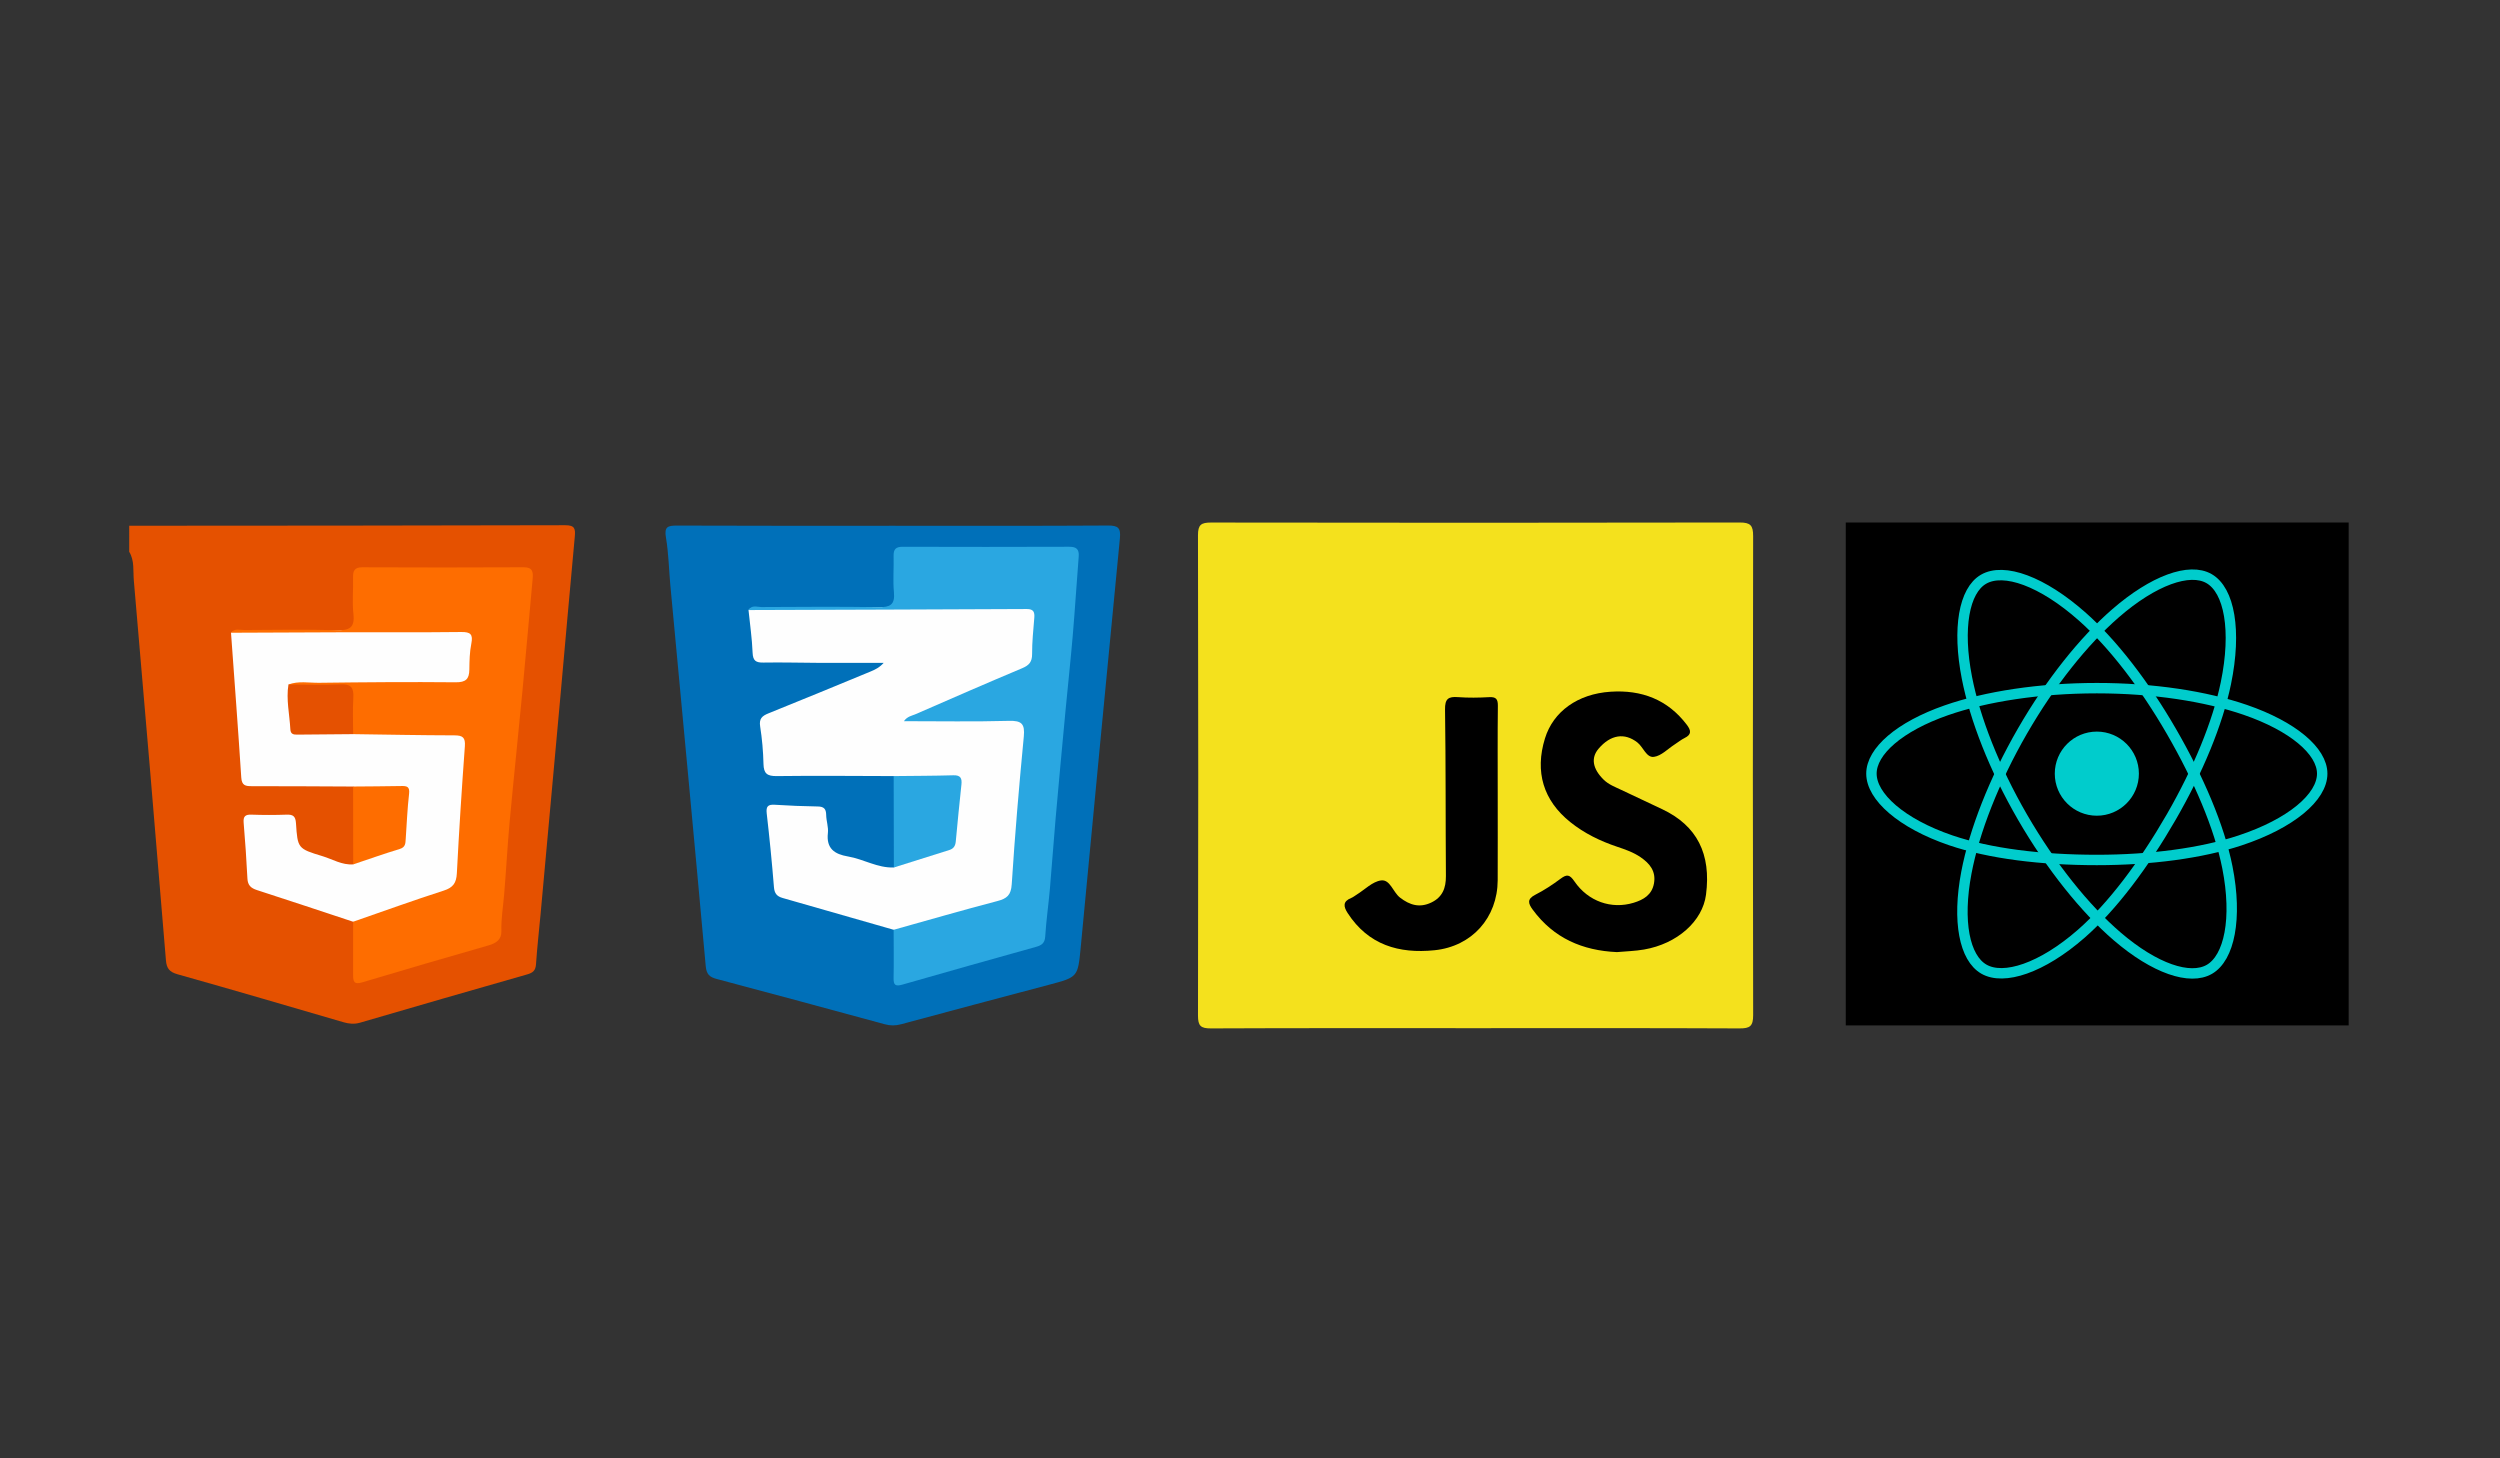 <?xml version="1.0" encoding="utf-8"?>
<!-- Generator: Adobe Illustrator 16.0.3, SVG Export Plug-In . SVG Version: 6.00 Build 0)  -->
<!DOCTYPE svg PUBLIC "-//W3C//DTD SVG 1.1//EN" "http://www.w3.org/Graphics/SVG/1.1/DTD/svg11.dtd">
<svg version="1.1" id="Capa_1" xmlns="http://www.w3.org/2000/svg" xmlns:xlink="http://www.w3.org/1999/xlink" x="0px" y="0px"
	 width="960px" height="560px" viewBox="0 0 960 560" enable-background="new 0 0 960 560" xml:space="preserve">
<rect x="0" y="0" width="960" height="560" fill="#333333" stroke="none"/>
<path fill-rule="evenodd" clip-rule="evenodd" fill="#E55100" d="M49.62,201.884c55.817-0.038,111.634-0.039,167.451-0.198
	c3.696-0.011,3.926,1.414,3.648,4.389c-1.92,20.557-3.696,41.126-5.554,61.688c-2.504,27.691-5.036,55.381-7.565,83.07
	c-0.591,6.467-1.336,12.922-1.771,19.398c-0.163,2.43-1.119,3.295-3.42,3.949c-21.422,6.082-42.801,12.32-64.184,18.541
	c-2.164,0.629-4.208,0.434-6.343-0.189c-21.216-6.193-42.422-12.426-63.699-18.408c-3.153-0.887-4.209-2.277-4.467-5.402
	c-4.017-48.623-8.101-97.24-12.328-145.844c-0.318-3.661,0.308-7.579-1.769-10.995C49.62,208.55,49.62,205.217,49.62,201.884z"/>
<path fill-rule="evenodd" clip-rule="evenodd" fill="#F4E11D" d="M566.464,394.818c-33.824,0-67.648-0.066-101.479,0.09
	c-3.904,0.018-4.965-0.973-4.956-4.926c0.13-61.481,0.133-122.963-0.005-184.444c-0.01-4.057,1.223-4.885,5.027-4.879
	c67.654,0.109,135.303,0.119,202.947-0.016c4.154-0.008,5.217,1.061,5.207,5.21c-0.139,61.314-0.143,122.63,0.008,183.944
	c0.012,4.283-1.238,5.135-5.281,5.114C634.11,394.746,600.286,394.818,566.464,394.818z"/>
<path fill-rule="evenodd" clip-rule="evenodd" fill="#0070B9" d="M342.949,201.894c27.49,0,54.98,0.082,82.47-0.092
	c3.968-0.025,5.012,0.924,4.62,4.937c-5.106,52.356-10.053,104.729-15.048,157.097c-1.087,11.385-1.106,11.374-12.111,14.297
	c-18.955,5.034-37.916,10.045-56.846,15.175c-2.194,0.595-4.121,0.596-6.31-0.002c-21.484-5.866-42.989-11.653-64.51-17.382
	c-2.685-0.714-3.923-1.73-4.209-4.899c-4.411-48.745-9.031-97.471-13.585-146.203c-0.573-6.133-0.66-12.342-1.693-18.393
	c-0.708-4.151,0.662-4.62,4.251-4.604C287.635,201.95,315.292,201.894,342.949,201.894z"/>
<path fill-rule="evenodd" clip-rule="evenodd" fill="#FEFEFE" d="M135.597,353.947c-12.296-4.063-24.577-8.174-36.902-12.148
	c-2.337-0.752-3.559-1.85-3.686-4.445c-0.352-7.146-0.852-14.287-1.448-21.416c-0.203-2.432,0.583-3.199,2.998-3.113
	c4.489,0.162,8.992,0.162,13.481,0.002c2.481-0.09,3.438,0.588,3.612,3.266c0.63,9.691,0.708,9.805,10.195,12.68
	c3.879,1.176,7.493,3.471,11.779,3.146c3.7-3.426,8.588-4.219,13.116-5.666c3.619-1.156,5.461-3.07,5.931-6.924
	c0.486-3.979,0.322-7.945,0.597-11.908c0.21-3.037-1.052-4.23-4.016-4.154c-3.313,0.084-6.633,0.045-9.949,0
	c-1.98-0.027-4.012,0.121-5.709-1.238c-12.943-0.057-25.887-0.156-38.83-0.137c-2.447,0.004-3.922-0.199-4.122-3.316
	c-1.19-18.542-2.604-37.07-3.941-55.603c1.509-1.065,3.228-0.543,4.841-0.55c10.971-0.051,21.974,0.496,32.907-0.153
	c15.251-0.905,30.492-1.019,45.75-1c1.662,0.002,3.323,0.031,4.986,0.076c3.936,0.107,5.806,1.937,5.296,6.001
	c-0.352,2.804-0.156,5.653-0.512,8.459c-0.766,6.054-2.246,7.567-8.276,7.618c-12.464,0.105-24.93,0.087-37.397-0.016
	c-7.776-0.064-15.583-0.809-23.3,0.527c-2.116,4.874-0.869,9.686,0.384,14.42c0.584,2.206,2.81,1.999,4.596,2.032
	c5.941,0.111,11.885-0.025,17.833,0.055c10.479-0.14,20.952-0.049,31.426-0.047c1.164,0,2.326,0.063,3.484,0.188
	c9.037,0.975,9.333,1.852,8.769,10.981c-0.82,13.256-1.967,26.496-2.36,39.773c-0.265,8.963-0.925,9.906-9.316,12.91
	c-8.61,3.08-17.229,6.127-25.939,8.912C139.85,353.805,137.832,354.83,135.597,353.947z"/>
<path fill-rule="evenodd" clip-rule="evenodd" fill="#FE6D00" d="M110.76,262.866c3.848-1.469,7.858-0.624,11.774-0.673
	c17.477-0.22,34.958-0.367,52.435-0.194c3.928,0.039,5.211-1.251,5.259-4.886c0.043-3.322,0.108-6.705,0.758-9.942
	c0.722-3.6-0.283-4.524-3.899-4.481c-15.813,0.188-31.629,0.074-47.444,0.109c-13.647,0.03-27.294,0.115-40.941,0.174
	c1.393-1.819,3.384-1.038,5.106-1.048c11.818-0.069,23.643-0.259,35.452,0.071c4.849,0.136,7.041-0.865,6.452-6.226
	c-0.506-4.604-0.015-9.312-0.138-13.97c-0.069-2.609,0.552-3.976,3.566-3.963c20.64,0.089,41.282,0.103,61.921-0.008
	c3.521-0.019,3.714,1.835,3.475,4.447c-1.327,14.478-2.579,28.963-3.956,43.438c-1.58,16.608-3.342,33.198-4.87,49.809
	c-0.864,9.389-1.346,18.809-2.141,28.203c-0.39,4.617-1.18,9.188-1.038,13.859c0.095,3.135-1.967,4.592-4.854,5.422
	c-16.239,4.666-32.469,9.369-48.649,14.232c-3.103,0.932-3.442-0.389-3.43-2.818c0.033-6.824,0.005-13.65,0-20.475
	c11.59-4.02,23.128-8.203,34.803-11.959c3.616-1.162,4.838-2.951,5.029-6.629c0.845-16.271,1.886-32.535,3.076-48.785
	c0.248-3.377-0.809-4.189-4.003-4.197c-12.965-0.025-25.93-0.293-38.896-0.471c-2.608-3.736-1.458-7.998-1.455-12.015
	c0.003-4.016-1.407-5.71-5.491-5.513c-4.108,0.199-8.237,0.101-12.355,0.006C114.349,264.34,112.306,264.473,110.76,262.866z"/>
<path fill-rule="evenodd" clip-rule="evenodd" fill="#FE6D00" d="M135.596,302.027c6.148-0.057,12.297-0.074,18.444-0.191
	c2.104-0.039,3.372,0.119,3.052,2.928c-0.658,5.773-0.903,11.596-1.296,17.398c-0.113,1.672-0.07,3.164-2.27,3.834
	c-6.01,1.832-11.939,3.93-17.9,5.922C135.616,321.955,135.606,311.99,135.596,302.027z"/>
<path fill-rule="evenodd" clip-rule="evenodd" d="M620.896,365.609c-13.262-0.594-24.279-5.363-32.307-16.26
	c-1.787-2.426-2.283-4.115,1.01-5.789c3.395-1.726,6.621-3.86,9.68-6.143c2.402-1.793,3.484-1.619,5.287,1.015
	c5.297,7.743,14.238,10.816,22.729,8.234c3.787-1.151,7.049-3.023,7.834-7.457c0.822-4.639-1.592-7.586-5.086-10.001
	c-2.768-1.912-5.91-3.003-9.063-4.061c-6.514-2.186-12.617-5.154-18-9.469c-10.359-8.306-13.666-19.318-9.709-32.143
	c3.18-10.307,12.553-17.081,25.164-17.914c11.898-0.785,21.914,2.955,29.316,12.712c1.615,2.131,1.9,3.713-0.854,5.056
	c-1.334,0.65-2.508,1.628-3.768,2.437c-2.656,1.704-5.18,4.423-8.02,4.807c-2.918,0.396-4.074-3.771-6.389-5.559
	c-4.885-3.777-10.238-3.002-14.857,2.412c-3.025,3.544-2.307,7.677,1.873,11.842c1.961,1.955,4.461,2.852,6.846,3.994
	c5.24,2.512,10.52,4.947,15.771,7.441c13.281,6.309,18.791,17.11,16.752,32.799c-1.324,10.178-11.004,18.836-23.791,21.053
	C627.888,365.21,624.37,365.292,620.896,365.609z"/>
<path fill-rule="evenodd" clip-rule="evenodd" d="M575.124,305.535c0,10.819,0.035,21.64-0.01,32.459
	c-0.057,14.409-9.893,25.436-24.25,26.898c-13.66,1.393-25.398-2.013-33.34-14.238c-1.646-2.535-1.953-4.496,1.326-5.823
	c0.76-0.307,1.42-0.858,2.127-1.295c3.105-1.925,6.057-5.018,9.359-5.453c3.488-0.461,4.574,4.505,7.264,6.586
	c3.766,2.916,7.549,4.028,12.006,1.908c4.33-2.06,5.658-5.599,5.625-10.187c-0.152-21.306-0.029-42.613-0.336-63.916
	c-0.061-4.136,1.24-5.059,4.979-4.778c3.973,0.298,7.994,0.228,11.977,0.011c2.674-0.145,3.359,0.773,3.33,3.372
	C575.048,282.563,575.124,294.049,575.124,305.535z"/>
<path fill-rule="evenodd" clip-rule="evenodd" fill="#FEFEFE" d="M343.17,298.016c-14.966-0.03-29.934-0.19-44.898,0.002
	c-3.661,0.047-5.009-0.951-5.092-4.638c-0.108-4.81-0.532-9.644-1.277-14.395c-0.465-2.967,0.665-4.047,3.184-5.058
	c13.09-5.251,26.113-10.667,39.154-16.04c1.769-0.729,3.5-1.549,5.071-3.337c-8.221,0-16.441,0.023-24.662-0.007
	c-7.153-0.026-14.308-0.24-21.458-0.112c-2.899,0.052-4.07-0.643-4.195-3.798c-0.217-5.471-1.017-10.918-1.572-16.375
	c0.344-0.345,0.639-0.732,1.223-0.715c0.497,0.017,0.999-0.035,1.498-0.023c32.793,0.777,65.554-1.524,98.346-1.041
	c9.793,0.144,10.994,1.391,9.922,11.12c-1.376,12.491-1.396,12.446-12.947,17.558c-11.479,5.078-22.986,10.088-33.748,14.477
	c11.679-0.299,24.304-0.227,36.924-0.033c4.896,0.074,6.317,1.807,5.88,7.129c-0.736,8.956-1.213,17.938-2.088,26.875
	c-1.021,10.437-1.343,20.931-2.741,31.333c-0.36,2.681-1.196,4.831-4.048,5.66c-13.277,3.856-26.581,7.615-40.054,10.742
	c-0.822,0.191-1.656,0.068-2.435-0.303c-14.205-4.075-28.403-8.171-42.62-12.204c-2.198-0.623-3.149-1.732-3.343-4.152
	c-0.759-9.449-1.693-18.888-2.775-28.306c-0.315-2.747,0.487-3.51,3.131-3.341c5.48,0.352,10.973,0.577,16.463,0.657
	c2.361,0.034,3.205,0.918,3.238,3.238c0.033,2.317,0.919,4.679,0.66,6.933c-0.69,6.003,2.569,8.16,7.743,9.032
	c5.954,1.003,11.325,4.479,17.593,4.218c4.177-3.666,9.633-4.351,14.625-5.892c5.221-1.612,8.213-3.943,8.296-9.93
	c0.057-4.082,0.552-8.259,1.176-12.368c0.688-4.534-0.052-5.339-4.572-5.466c-4.646-0.131-9.295-0.005-13.943-0.051
	C346.84,299.387,344.811,299.474,343.17,298.016z"/>
<path fill-rule="evenodd" clip-rule="evenodd" fill="#2AA7E1" d="M343.157,357.037c13.263-3.703,26.492-7.534,39.812-11.025
	c3.692-0.969,5.269-2.241,5.539-6.485c1.209-18.915,2.828-37.808,4.632-56.677c0.466-4.87-0.783-6.178-5.71-6.042
	c-13.304,0.367-26.625,0.126-40.325,0.126c1.263-1.86,3.151-2.106,4.668-2.771c13.547-5.928,27.105-11.83,40.734-17.563
	c2.649-1.113,3.841-2.432,3.82-5.447c-0.031-4.645,0.486-9.297,0.844-13.941c0.168-2.173-0.285-3.363-2.898-3.35
	c-35.616,0.182-71.232,0.279-106.848,0.397c1.251-2.097,3.305-1.144,4.976-1.153c14.982-0.08,29.968-0.193,44.947,0.045
	c4.389,0.069,6.381-0.865,5.922-5.709c-0.438-4.62,0.001-9.316-0.127-13.975c-0.071-2.577,0.886-3.513,3.481-3.505
	c21.309,0.065,42.618,0.071,63.927-0.007c2.83-0.01,3.896,0.98,3.671,3.795c-0.804,10.075-1.422,20.165-2.278,30.234
	c-0.813,9.562-1.865,19.102-2.763,28.655c-1.3,13.841-2.593,27.682-3.814,41.529c-0.801,9.074-1.415,18.165-2.213,27.239
	c-0.536,6.097-1.421,12.166-1.797,18.27c-0.161,2.607-1.534,3.363-3.572,3.936c-17.068,4.79-34.148,9.539-51.179,14.457
	c-2.753,0.795-3.529,0.255-3.47-2.556C343.264,369.358,343.164,363.197,343.157,357.037z"/>
<path fill-rule="evenodd" clip-rule="evenodd" fill="#2AA7E1" d="M343.17,298.016c7.638-0.087,15.278-0.082,22.911-0.308
	c2.834-0.084,3.363,1.188,3.105,3.6c-0.772,7.261-1.492,14.526-2.168,21.797c-0.156,1.676-0.794,2.778-2.461,3.298
	c-7.111,2.215-14.209,4.47-21.312,6.71C343.22,321.413,343.195,309.715,343.17,298.016z"/>
<path fill-rule="evenodd" clip-rule="evenodd" fill="#E55101" d="M110.76,262.866c6.653,0.006,13.318,0.26,19.955-0.074
	c4.116-0.208,5.19,1.326,4.959,5.146c-0.281,4.641-0.067,9.311-0.067,13.968c-7.152,0.061-14.305,0.111-21.458,0.191
	c-1.473,0.018-2.554-0.186-2.653-2.058C111.19,274.318,109.834,268.643,110.76,262.866z"/>
<path d="M708.777,200.644h193.111v193.11H708.777V200.644z"/>
<circle fill="#00CCCC" cx="805.184" cy="297.082" r="16.149"/>
<path fill="none" stroke="#00CCCC" stroke-width="4" stroke-miterlimit="10" d="M805.184,264.25c21.676,0,41.818,3.112,57,8.336
	c18.294,6.297,29.545,15.845,29.545,24.49c0,9.008-11.922,19.153-31.567,25.659c-14.852,4.92-34.4,7.492-54.978,7.492
	c-21.102,0-41.076-2.413-56.1-7.547c-19.002-6.494-30.451-16.768-30.451-25.604c0-8.575,10.744-18.049,28.781-24.334
	C762.655,267.431,783.293,264.25,805.184,264.25L805.184,264.25z"/>
<path fill="none" stroke="#00CCCC" stroke-width="4" stroke-miterlimit="10" d="M776.605,280.762
	c10.828-18.78,23.588-34.672,35.702-45.212c14.595-12.7,28.487-17.675,35.974-13.357c7.802,4.499,10.637,19.895,6.458,40.169
	c-3.16,15.328-10.694,33.54-20.979,51.37c-10.54,18.277-22.611,34.378-34.561,44.828c-15.118,13.218-29.74,18-37.394,13.587
	c-7.429-4.285-10.269-18.32-6.708-37.091C758.11,319.187,765.666,299.724,776.605,280.762L776.605,280.762z"/>
<path fill="none" stroke="#00CCCC" stroke-width="4" stroke-miterlimit="10" d="M776.633,313.769
	c-10.86-18.763-18.259-37.75-21.341-53.51c-3.716-18.988-1.09-33.508,6.393-37.836c7.797-4.515,22.548,0.721,38.023,14.462
	c11.703,10.391,23.716,26.017,34.026,43.829c10.571,18.263,18.496,36.76,21.576,52.326c3.9,19.702,0.741,34.758-6.905,39.182
	c-7.424,4.295-21-0.251-35.484-12.711C800.69,348.979,787.599,332.715,776.633,313.769L776.633,313.769z"/>
</svg>
